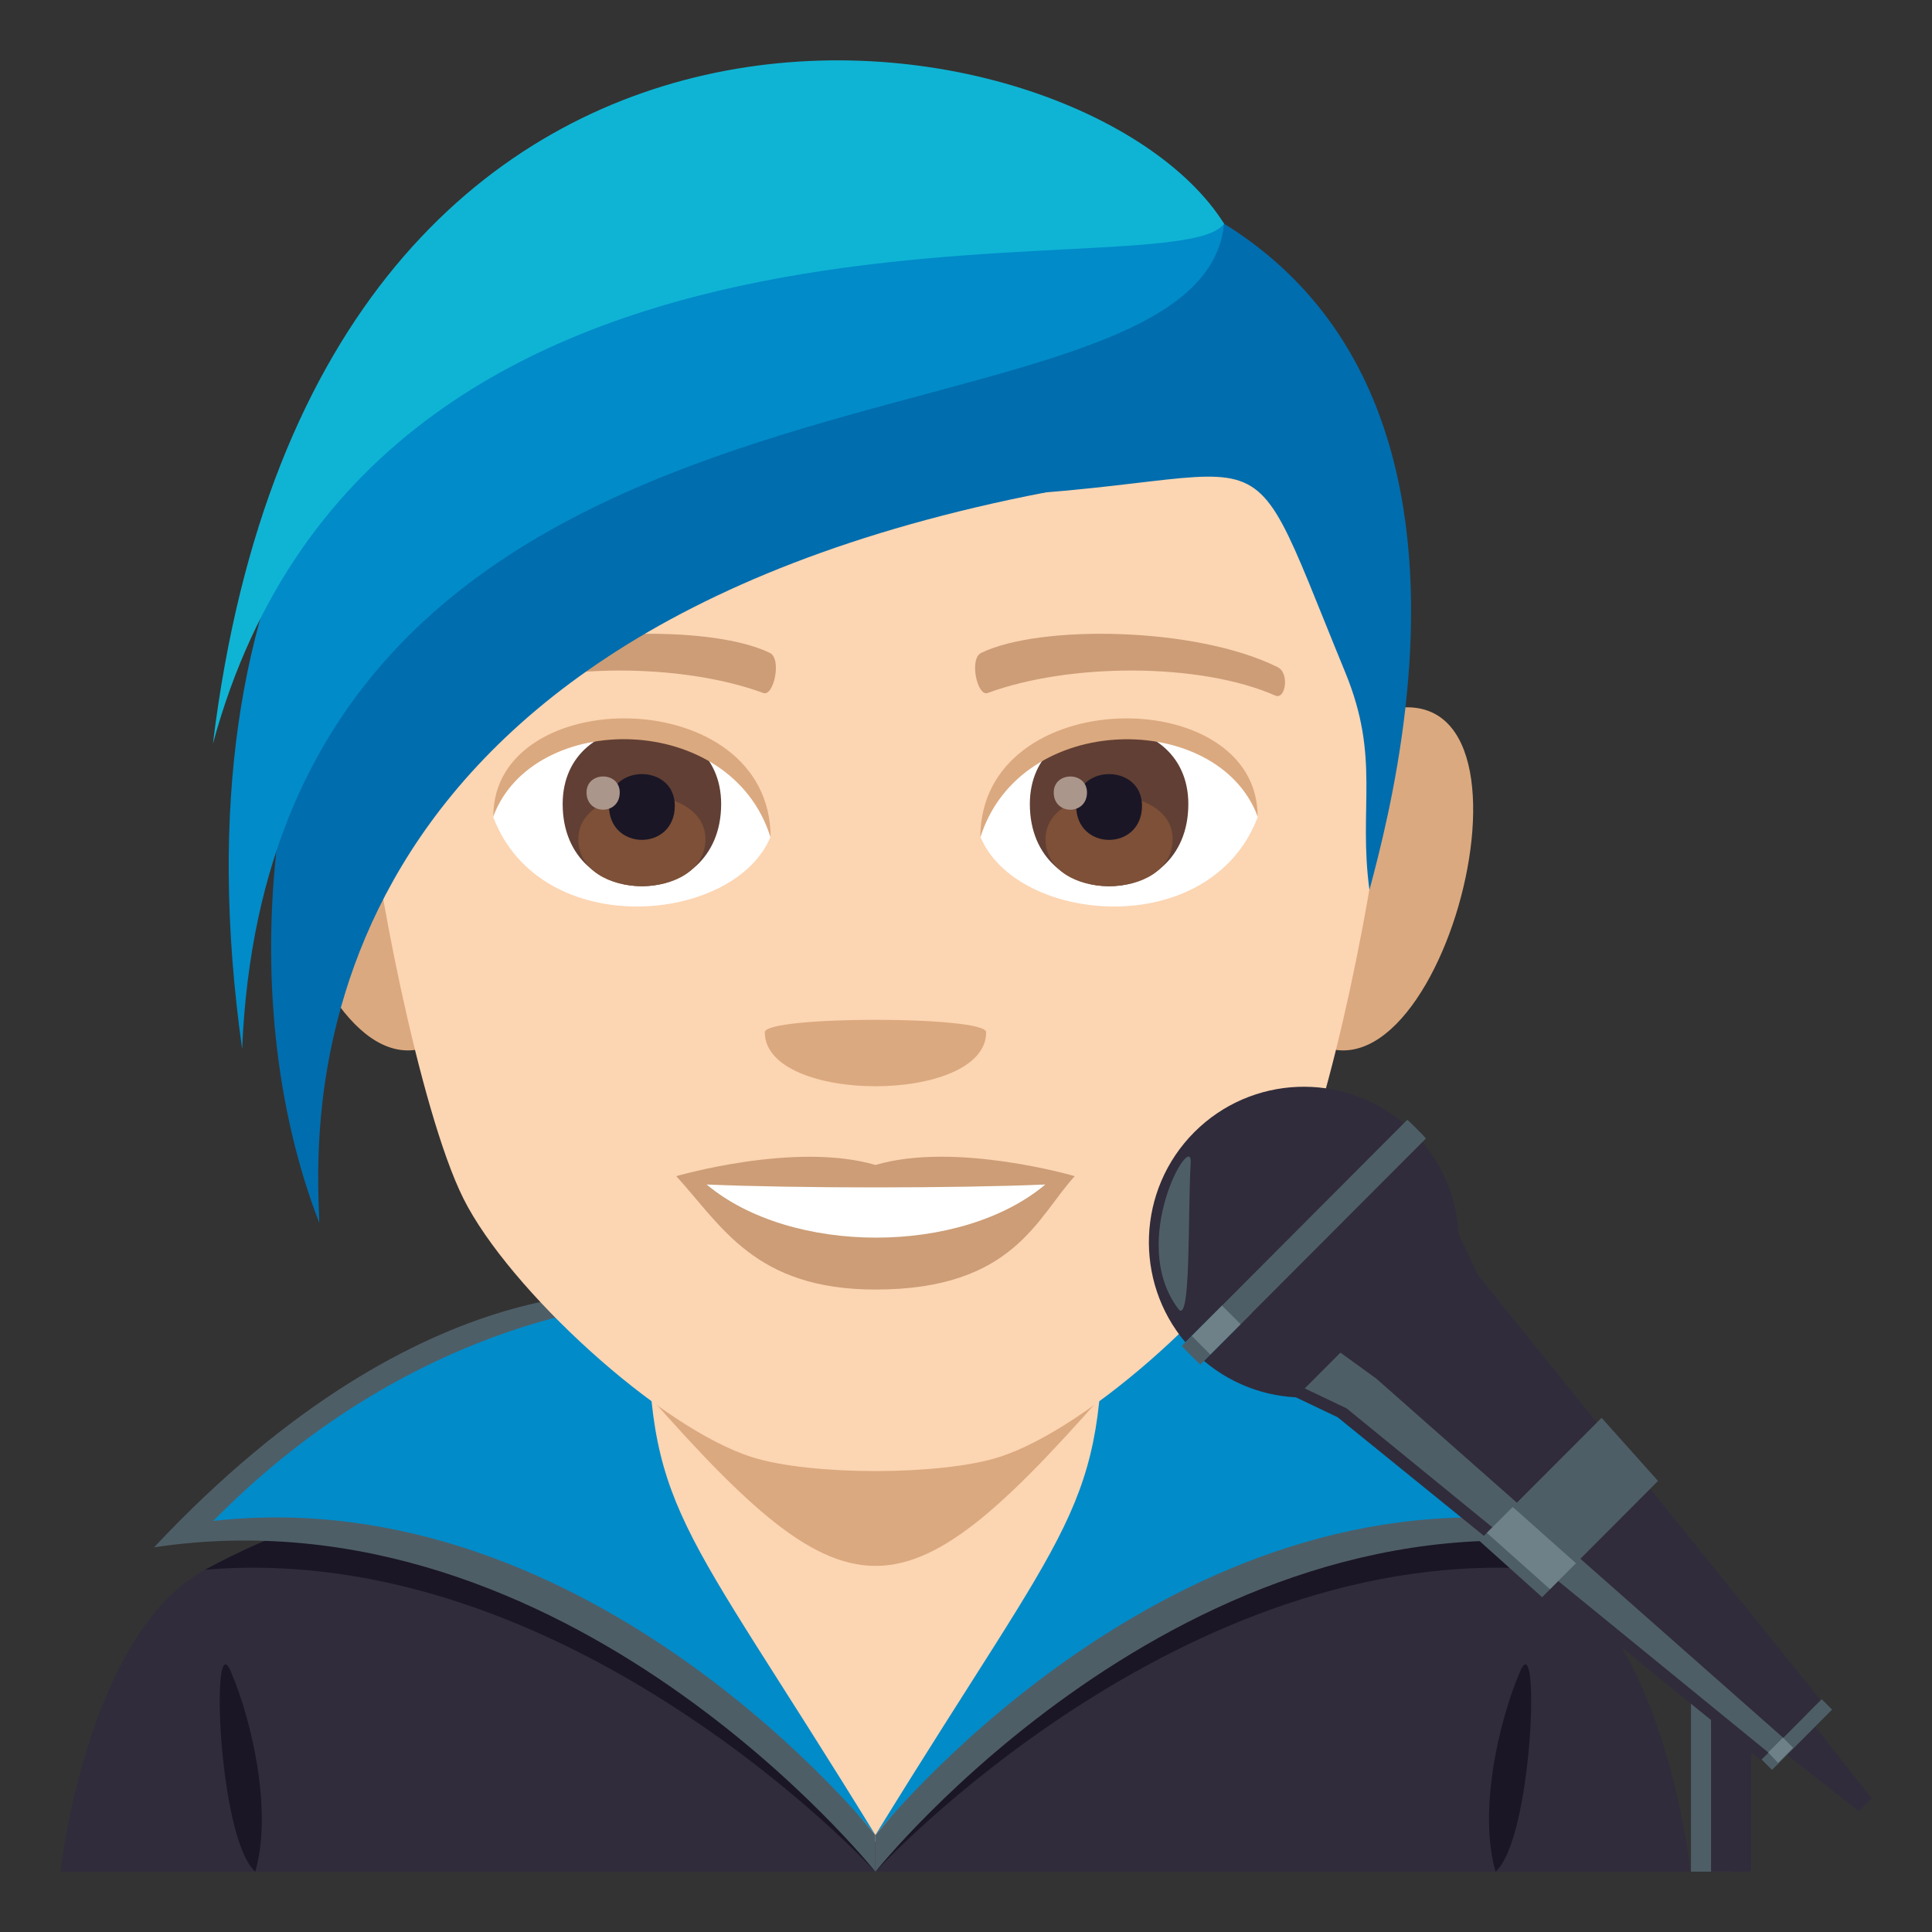 <?xml version="1.0" encoding="utf-8"?>
<!-- Generator: Adobe Illustrator 15.0.0, SVG Export Plug-In . SVG Version: 6.00 Build 0)  -->
<!DOCTYPE svg PUBLIC "-//W3C//DTD SVG 1.1//EN" "http://www.w3.org/Graphics/SVG/1.1/DTD/svg11.dtd">
<svg version="1.1" id="Layer_1" xmlns:x="http://ns.adobe.com/Extensibility/1.0/" xmlns:i="http://ns.adobe.com/AdobeIllustrator/10.0/" xmlns:graph="http://ns.adobe.com/Graphs/1.0/"
	 xmlns="http://www.w3.org/2000/svg" xmlns:xlink="http://www.w3.org/1999/xlink" xmlns:a="http://ns.adobe.com/AdobeSVGViewerExtensions/3.0/"
	 x="0px" y="0px" width="64px" height="64px" viewBox="0 0 64 64" enable-background="new 0 0 64 64" xml:space="preserve">
<rect x="0" y="0" width="64" height="64" fill="#333333" stroke="none"/>
<path fill="#302C3B" d="M6.789,52.001c2.699-1.473,13.906-5.369,13.906-5.369h16.697c0,0,11.195,3.887,13.881,5.367
	C55.178,54.146,56,62.001,56,62.001H2C2,62.001,2.871,54.138,6.789,52.001z"/>
<polygon fill="#FCD5B2" points="21.465,49.817 28.998,61.019 36.535,49.817 36.535,40.287 21.465,40.287 "/>
<path fill="#1A1626" d="M6.789,52.001c9.531-5.172,15.605-0.586,15.605-0.586l6.604,10.586C28.998,62.001,18.887,50.97,6.789,52.001
	z"/>
<path fill="#4E5E67" d="M5.104,51.257c9.092-9.695,16.35-8.359,16.35-8.359c-2.82,6.086,0.213,9.057,7.545,17.889v1.215
	C28.998,62.001,18.799,49.194,5.104,51.257z"/>
<path fill="#018BC9" d="M7.066,50.382c6.904-7.029,14.387-7.264,14.387-7.264c0,7.037,0.977,6.982,7.545,17.668
	C28.998,60.786,19.662,48.983,7.066,50.382z"/>
<path fill="#1A1626" d="M8.457,62.001c0.574-1.98-0.102-4.99-0.818-6.646C6.971,53.808,7.223,60.911,8.457,62.001z"/>
<path fill="#1A1626" d="M50.363,55.354c-0.721,1.656-1.395,4.666-0.82,6.646C50.775,60.911,51.031,53.808,50.363,55.354z"/>
<path fill="#1A1626" d="M51.213,52.001c-9.535-5.172-15.609-0.586-15.609-0.586L29,62.001C29,62.001,39.113,50.97,51.213,52.001z"/>
<path fill="#4E5E67" d="M52.895,51.257c-9.09-9.695-16.35-8.359-16.35-8.359c2.822,6.086-0.213,9.057-7.545,17.889v1.215
	C29,62.001,39.203,49.194,52.895,51.257z"/>
<path fill="#018BC9" d="M50.932,50.382c-6.902-7.029-14.387-7.264-14.387-7.264c0,7.037-0.975,6.982-7.545,17.668
	C29,60.786,38.336,48.983,50.932,50.382z"/>
<path fill="#DBA97F" d="M20.758,45.397c7.494,8.637,9,8.631,16.49-0.004L20.758,45.397z"/>
<path fill="#DBA97F" d="M11.902,23.478c-5.719-1.031-1.252,14.958,3.225,10.547C17.199,31.981,14.576,23.961,11.902,23.478z"/>
<path fill="#DBA97F" d="M46.102,23.478c-2.674,0.483-5.299,8.503-3.223,10.547C47.355,38.436,51.816,22.447,46.102,23.478z"/>
<path fill="#FCD5B2" d="M29.002,4.73c-11.824,0-17.521,8.945-16.807,21.384c0.143,2.503,1.693,10.666,3.158,13.593
	c1.498,2.995,6.512,7.614,9.584,8.571c1.939,0.604,6.188,0.604,8.127,0c3.072-0.957,8.086-5.576,9.586-8.571
	c1.465-2.928,3.016-11.09,3.158-13.593C46.523,13.675,40.826,4.73,29.002,4.73z"/>
<path fill="#CC9D76" d="M29.002,38.592c-2.66-0.782-6.6,0.37-6.6,0.37c1.5,1.635,2.6,3.756,6.6,3.756c4.582,0,5.359-2.407,6.6-3.756
	C35.602,38.962,31.658,37.806,29.002,38.592z"/>
<path fill="#FFFFFF" d="M23.408,39.238c2.787,2.34,8.418,2.354,11.221,0C31.658,39.366,26.4,39.367,23.408,39.238z"/>
<path fill="#DBA97F" d="M32.668,34.194c0,2.386-7.332,2.386-7.332,0C25.336,33.646,32.668,33.646,32.668,34.194z"/>
<path fill="#006DAE" d="M29.002,4.729c-21.469,0-18.58,17.061-16.357,24.751c0.371-2.75-0.475-3.887,0.797-7.201
	c3.805-9.904,1.355-5.745,15.563-5.745c14.205,0,11.641-3.793,15.561,5.745c1.17,2.844,0.426,4.451,0.799,7.201
	C46.705,24.482,51.588,4.729,29.002,4.729z"/>
<path fill="#FFFFFF" d="M41.66,27.076c-1.58,4.136-8.008,3.529-9.186,0.635C33.369,23.061,40.793,22.664,41.66,27.076z"/>
<path fill="#FFFFFF" d="M16.342,27.076c1.58,4.136,8.01,3.529,9.186,0.635C24.633,23.059,17.211,22.662,16.342,27.076z"/>
<path fill="#CC9D76" d="M42.316,22.097c-2.705-1.342-7.879-1.407-9.807-0.472c-0.412,0.182-0.141,1.454,0.207,1.332
	c2.688-0.995,7.02-1.019,9.535,0.086C42.586,23.185,42.727,22.286,42.316,22.097z"/>
<path fill="#CC9D76" d="M15.688,22.097c2.703-1.342,7.877-1.407,9.807-0.472c0.412,0.182,0.141,1.454-0.207,1.332
	c-2.691-0.995-7.02-1.019-9.537,0.086C15.416,23.185,15.277,22.286,15.688,22.097z"/>
<path fill="#613F34" d="M34.115,26.635c0,3.629,5.25,3.629,5.25,0C39.365,23.266,34.115,23.266,34.115,26.635z"/>
<path fill="#7D5037" d="M34.635,27.796c0,2.081,4.211,2.081,4.211,0C38.846,25.865,34.635,25.865,34.635,27.796z"/>
<path fill="#1A1626" d="M35.65,26.692c0,1.507,2.18,1.507,2.18,0C37.83,25.294,35.65,25.294,35.65,26.692z"/>
<path fill="#AB968C" d="M34.906,26.252c0,0.761,1.102,0.761,1.102,0C36.008,25.546,34.906,25.546,34.906,26.252z"/>
<path fill="#613F34" d="M18.639,26.634c0,3.63,5.25,3.63,5.25,0C23.889,23.265,18.639,23.265,18.639,26.634z"/>
<path fill="#7D5037" d="M19.158,27.795c0,2.081,4.211,2.081,4.211,0C23.369,25.864,19.158,25.864,19.158,27.795z"/>
<path fill="#1A1626" d="M20.174,26.692c0,1.506,2.18,1.506,2.18,0C22.354,25.293,20.174,25.293,20.174,26.692z"/>
<path fill="#AB968C" d="M19.43,26.251c0,0.761,1.1,0.761,1.1,0C20.529,25.545,19.43,25.545,19.43,26.251z"/>
<path fill="#DBA97F" d="M41.66,27.044c0-4.44-9.186-4.44-9.186,0.703C33.787,23.528,40.348,23.528,41.66,27.044z"/>
<path fill="#DBA97F" d="M16.342,27.044c0-4.44,9.186-4.44,9.186,0.702C24.217,23.525,17.654,23.525,16.342,27.044z"/>
<path fill="#006DAE" d="M10.578,40.515c-0.094-2.93-1.377-19.282,24.057-24.203C15.873-0.619,4.633,25.151,10.578,40.515z"/>
<path fill="#018BC9" d="M8.021,34.749C9.072,9.875,39.73,15.797,40.549,7.411C35.457,0.694,3.453,2.284,8.021,34.749z"/>
<path fill="#0FB4D4" d="M7.053,24.64C12.537,4.403,38.846,9.778,40.549,7.411C35.873-0.056,10.547-4.007,7.053,24.64z"/>
<rect x="56.016" y="54.001" fill-rule="evenodd" clip-rule="evenodd" fill="#4E5E67" width="1.328" height="8"/>
<rect x="56.68" y="54.001" fill-rule="evenodd" clip-rule="evenodd" fill="#302C3B" width="1.33" height="8"/>
<path fill="#302C3B" d="M39.883,45.081c2.018,1.711,5.039,1.615,6.941-0.293c1.9-1.906,1.998-4.935,0.293-6.958L39.883,45.081z"/>
<path fill="#302C3B" d="M39.561,37.506c-1.9,1.908-1.998,4.938-0.295,6.958l7.236-7.251C44.484,35.502,41.463,35.602,39.561,37.506z
	"/>
<path fill="#4E5E67" d="M46.619,37.094l-7.471,7.493c0.094,0.107,0.506,0.521,0.615,0.615l7.473-7.489
	C47.143,37.6,46.73,37.188,46.619,37.094z"/>
<path fill="#6E8189" d="M40.48,43.251l-1,1.002c0.1,0.102,0.514,0.516,0.613,0.617l1.004-1.004
	C40.996,43.765,40.584,43.349,40.48,43.251z"/>
<path fill-rule="evenodd" clip-rule="evenodd" fill="#4E5E67" d="M39.035,43.362c0.422,0.555,0.307-3.095,0.408-4.843
	C39.51,37.396,37.33,41.109,39.035,43.362z"/>
<polyline fill="#302C3B" points="58.318,58.306 58.803,57.817 61.578,60.001 62,59.577 59.822,56.798 60.307,56.312 48.979,42.268 
	48.32,40.881 42.928,46.288 44.311,46.948 "/>
<polygon fill="#4E5E67" points="45.59,45.667 44.404,44.808 43.221,45.993 44.607,46.653 58.572,58.048 59.061,57.558 "/>
<polygon fill="#4E5E67" points="48.996,51.034 51.084,52.909 54.924,49.058 53.055,46.968 "/>
<polygon fill="#6E8189" points="49.254,50.778 51.346,52.644 52.205,51.784 50.111,49.921 "/>
<rect x="58.069" y="57.231" transform="matrix(0.706 -0.709 0.709 0.706 -23.216 59.053)" fill="#4E5E67" width="2.817" height="0.485"/>
<polygon fill="#6E8189" points="59.061,57.558 58.572,58.048 58.902,58.397 59.398,57.897 "/>
</svg>
